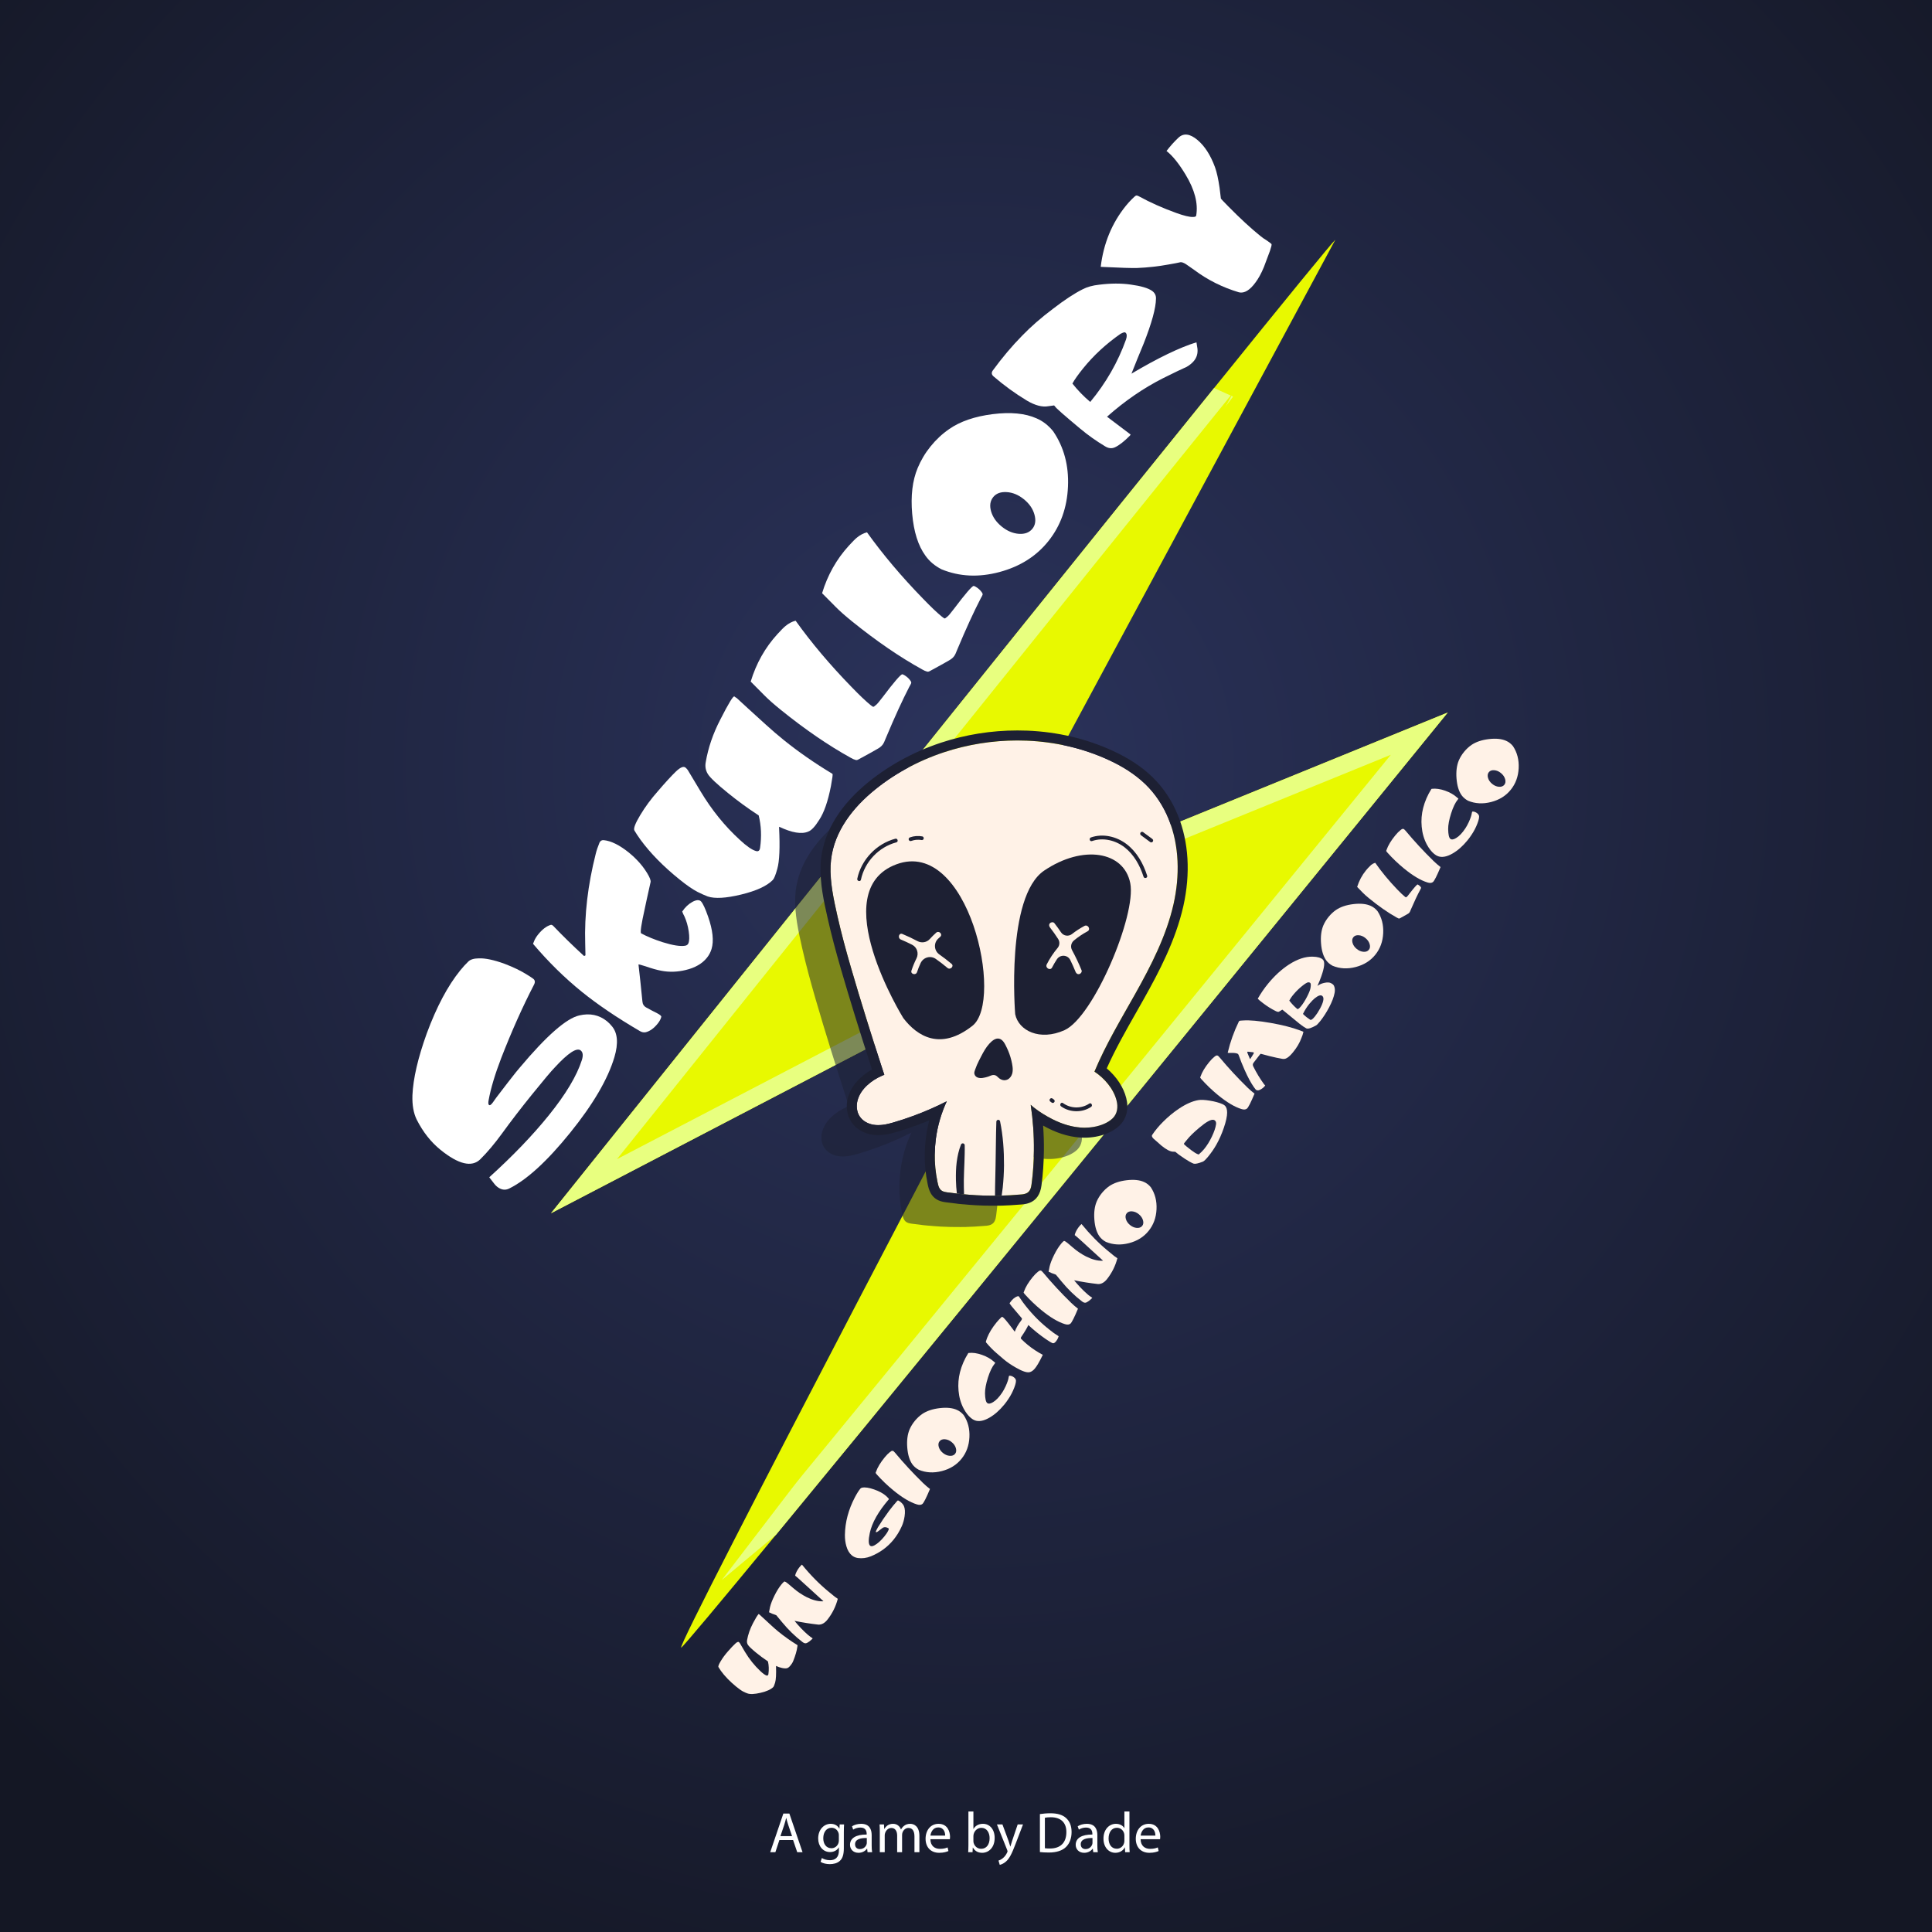 <?xml version="1.0" encoding="utf-8"?>
<!-- Generator: Adobe Illustrator 13.0.0, SVG Export Plug-In . SVG Version: 6.00 Build 14948)  -->
<!DOCTYPE svg PUBLIC "-//W3C//DTD SVG 1.1//EN" "http://www.w3.org/Graphics/SVG/1.1/DTD/svg11.dtd">
<svg version="1.1" id="Livello_1" xmlns="http://www.w3.org/2000/svg" xmlns:xlink="http://www.w3.org/1999/xlink" x="0px" y="0px"
	 width="1200px" height="1200px" viewBox="0 0 1200 1200" enable-background="new 0 0 1200 1200" xml:space="preserve">
<rect x="0" y="0" width="1200" height="1200" fill="#808080" stroke="none"/>
<title>Skullory Splash Template</title>
<desc>Template vuoto con sfondo gradiente per creare il logo</desc>
<radialGradient id="SVGID_1_" cx="-0.251" cy="1199.248" r="0.7" gradientTransform="matrix(1200 0 0 -1200 901.5 1439578.5)" gradientUnits="userSpaceOnUse">
	<stop  offset="0" style="stop-color:#2B335C"/>
	<stop  offset="1" style="stop-color:#141724"/>
</radialGradient>
<rect fill="url(#SVGID_1_)" width="1200" height="1200"/>
<g>
	<g>
		<g>
			<g>
				<path fill="#E8F900" d="M899.223,442.562c-4.503,5.566-291.007,357.63-417.308,510.794l-0.068,0.043
					c-34.983,42.447-57.733,69.652-58.727,69.959c-4.785,1.646,220.629-426.932,220.629-426.932s-0.067,0.064-0.141,0.064
					c-0.064,0-0.064,0.074-0.202,0.141L342.242,753.555c4.251-5.289,276.046-344.592,411.842-512.521
					c43.732-54.21,73.384-90.53,75.312-92.112L607.253,561.597l63.579-25.918c0.039-0.036,0.039-0.036,0.057-0.036L899.223,442.562z
					"/>
			</g>
		</g>
		<g>
			<path fill="#E8FF7F" d="M899.223,442.562c-4.503,5.566-291.007,357.63-417.308,510.794l-0.068,0.043l-33.575,28.037
				l359.445-470.083L612.608,571.15c1.417-0.912,24.154-14.785,58.187-35.471c0.037-0.036,0.037-0.036,0.073-0.036L899.223,442.562z
				"/>
		</g>
		<g>
			<path fill="#E8FF7F" d="M442.301,670.039l201.311-73.545c-0.066,0-0.066,0.07-0.204,0.139L342.209,753.594
				c0,0,275.01-343.326,411.875-512.56l11.819,5.307L442.301,670.039z"/>
		</g>
		<g>
			<path fill="#E8F900" d="M643.748,585.539c2.819,0,5.638,1.133,7.761,3.201c3.369,3.434,4.13,8.582,1.927,12.818
				c-57.176,108.674-133.798,255.156-179.839,344.801c95.175-115.521,284.5-347.732,390.263-477.543L611.386,571.691
				c-4.267,1.752-9.146,0.615-12.243-2.814c-3.091-3.436-3.708-8.424-1.511-12.448l168.508-312.909
				c-95.007,117.447-264.848,329.14-382.918,476.435l255.51-133.141C640.286,585.98,642.038,585.539,643.748,585.539z"/>
		</g>
	</g>
	<g opacity="0.53">
		<g>
			<path fill="#1D2033" d="M703.89,528.264c-3.301-8.144-8.147-15.597-14.47-21.729c-6.642-6.384-14.565-11.25-22.896-15.063
				c-15.88-7.3-33.199-11.229-50.636-11.954c-17.36-0.718-34.913,1.713-51.404,7.156c-16.528,5.475-32.144,13.951-45.383,25.256
				c-13.438,11.484-24.428,26.791-25.173,45.006c-0.451,10.713,1.97,21.495,4.302,31.887c2.401,10.588,5.253,21.086,8.28,31.498
				c6.149,21.182,12.776,42.211,19.606,63.205c0.385,1.184,0.746,2.313,1.161,3.514c-0.496,0.191-0.988,0.371-1.479,0.594
				c-6.446,2.816-13.176,8.117-15.103,15.168c-0.944,3.385-0.644,7.309,1.387,10.246c1.958,2.826,5.176,4.49,8.503,5.029
				c4.09,0.67,8.206-0.225,12.143-1.371c4.15-1.188,8.277-2.58,12.33-4.057c7.181-2.615,14.21-5.682,21.017-9.154
				c-3.409,7.379-5.717,15.252-6.776,23.314c-0.768,6.002-0.919,12.08-0.335,18.094c0.293,2.852,0.712,5.721,1.3,8.525
				c0.539,2.57,1.034,5.25,3.833,6.164c1.486,0.471,3.125,0.561,4.638,0.764c1.207,0.174,2.402,0.324,3.604,0.441
				c0,0.012,0,0.02,0.002,0.029c0.496,0.064,1.015,0.139,1.514,0.18c0.983,0.111,1.973,0.225,2.958,0.293c0-0.01,0-0.018,0-0.029
				c0.013,0,0.023,0.004,0.034,0.004c2.518,0.248,5.052,0.436,7.607,0.588c3.87,0.219,7.716,0.297,11.589,0.26
				c0,0.006,0,0.01,0,0.016c1.393,0,2.757,0,4.138-0.043c0.003-0.01,0.003-0.018,0.003-0.023c0.014,0,0.018,0,0.029,0
				c1.72-0.055,3.409-0.125,5.134-0.209c1.72-0.102,3.438-0.229,5.137-0.361c1.546-0.113,3.224-0.141,4.705-0.711
				c2.573-0.959,3.249-3.408,3.56-5.91c0.922-6.887,1.373-13.789,1.435-20.701c0.118-9.559-0.561-19.094-1.973-28.504
				c0.606,0.578,1.24,1.139,1.927,1.676c3.483,2.76,7.374,5.137,11.345,7.178c7.998,4.092,17.017,6.494,26.029,4.844
				c4.063-0.742,8.587-2.381,11.623-5.338c2.96-2.895,3.385-7.088,2.403-10.947c-1.843-7.357-7.48-13.844-13.743-18.014
				c7.008-16.799,16.453-32.467,25.351-48.326c9.878-17.645,19.317-35.971,23.81-55.82
				C710.813,563.602,710.64,544.915,703.89,528.264z"/>
		</g>
	</g>
	<g>
		<g>
			<path fill="#FFFFFF" d="M379.973,637.299c3.666,4.223,4.207,10.682,1.636,19.344c-4.079,13.662-13.226,29.295-27.455,46.904
				c-14.282,17.68-26.915,29.236-37.88,34.67c-2.526,1.252-5.049,0.854-7.578-1.186c-0.61-0.488-1.167-1.061-1.649-1.713
				c-0.736-0.973-1.786-2.328-3.164-4.082c14.621-13.232,26.903-26.02,36.865-38.35c10.637-13.152,17.533-24.66,20.674-34.514
				c0.891-2.828,0.649-4.805-0.729-5.914c-2.441-1.971-7.811,1.531-16.092,10.527c-2.34,2.418-7.087,8.07-14.265,16.947
				c-6.857,8.496-13.044,16.537-18.531,24.111c-4.583,6.299-9.086,11.65-13.52,16.037c-5.268,5.105-13.487,3.148-24.659-5.881
				c-5.977-4.828-10.907-11.088-14.804-18.785c-1.966-3.996-2.849-9.01-2.656-15.057c0.435-10.395,3.412-23.24,8.919-38.525
				c6.089-16.463,12.99-29.471,20.73-39.041c1.672-2.072,3.353-3.932,5.076-5.576c1.27-1.264,3.436-1.914,6.508-1.963
				c4.034-0.152,9.34,0.971,15.89,3.34c5.614,2.137,10.297,4.412,14.054,6.797c1.047,0.594,2.279,1.41,3.721,2.443
				c1.207,0.852,1.452,2.053,0.705,3.598c-7.205,13.928-14.008,29.164-20.447,45.736c-3.894,10.135-6.494,18.846-7.817,26.129
				c-0.315,1.637-0.243,2.656,0.212,3.016c0.538,0.443,1.352-0.1,2.447-1.621c1.169-1.59,1.807-2.492,1.921-2.721
				c0.122-0.225,2.436-3.252,6.955-9.086c4.525-5.832,7.107-9.07,7.734-9.689c16.709-19.906,29.067-30.732,37.061-32.496
				c6.555-1.533,12.286-0.328,17.189,3.621C378.107,635.221,379.079,636.195,379.973,637.299z"/>
		</g>
		<g>
			<path fill="#FFFFFF" d="M435.453,559.911c1.187,1.342,2.642,4.474,4.355,9.4c2.937,8.445,3.647,15.156,2.144,20.139
				c-0.628,2.031-1.585,3.846-2.889,5.459c-2.96,3.666-7.35,6.193-13.158,7.58c-5.182,1.26-10.236,1.412-15.167,0.461
				c-2.643-0.484-5.893-1.396-9.736-2.742c-2.897-0.949-4.381-1.314-4.424-1.105c0.708,6.023,1.519,13.625,2.428,22.84
				c0.114,1.738,0.915,3.012,2.409,3.836c2.529,1.406,4.787,2.605,6.783,3.58c1.776,0.93,2.626,1.676,2.542,2.242
				c-0.345,1.373-1.095,2.783-2.282,4.242c-2.285,2.834-4.718,4.596-7.303,5.279c-1.222,0.271-2.443,0.059-3.639-0.658
				c-14.183-8.285-26.244-16.443-36.197-24.486c-10.636-8.604-20.722-18.521-30.243-29.754c0.169-0.357,0.419-0.992,0.742-1.861
				c0.567-1.324,1.368-2.635,2.417-3.934c2.598-3.219,5.225-5.215,7.875-5.984c0.475-0.115,1.026,0.143,1.644,0.775
				c5.757,6.041,12.086,12.217,18.989,18.557c0.278-0.031,0.575-0.174,0.893-0.412l-0.154-7.338
				c-0.553-17.785,1.634-36.387,6.566-55.806c0.487-2.009,1.264-4.299,2.313-6.854c0.52-1.106,1.368-1.617,2.571-1.532
				c4.588,0.418,9.874,3.037,15.851,7.862c1.755,1.417,3.39,2.937,4.891,4.517c2.354,2.411,4.421,5.064,6.197,7.956
				c1.773,2.89,2.51,4.841,2.187,5.847c-2.126,9.543-3.332,15.02-3.595,16.456c-2.136,9.537-2.892,14.609-2.263,15.246
				c3.708,1.984,8.169,3.822,13.391,5.502c6.364,1.98,11.029,2.709,13.982,2.184c1.028-0.174,1.707-0.703,2.031-1.584
				c0.601-1.527,0.66-3.98,0.169-7.367c-0.506-3.379-1.392-6.457-2.659-9.262c-0.524-0.924-0.986-1.932-1.378-3.012
				c1.81-2.706,3.941-4.712,6.391-6.033C432.574,558.846,434.355,558.762,435.453,559.911z"/>
		</g>
		<g>
			<path fill="#FFFFFF" d="M516.979,480.602c0.236,0.181,0.245,0.857,0.059,2.038c-0.188,1.174-0.501,3.051-0.928,5.604
				c-1.853,9.511-4.299,16.519-7.311,21.039c-2.571,4.128-4.837,6.528-6.786,7.228c-4.087,1.771-10.107,0.762-18.056-3.006
				l-0.056,0.527c0.602,12.369,0.241,20.868-1.076,25.507c-1.055,3.828-1.988,6.166-2.818,7.024
				c-3.655,3.741-10.226,6.773-19.678,9.054c-9.463,2.288-16.381,2.682-20.76,1.183c-1.744-0.658-3.846-1.596-6.292-2.815
				c-3.035-1.568-6.791-4.156-11.243-7.761c-10.062-8.122-18.139-16.356-24.232-24.69c-1.484-2.083-2.741-3.986-3.761-5.701
				c-0.689-1.188,0.506-4.366,3.6-9.522c3.087-5.154,6.782-10.176,11.105-15.031c4.478-5.243,8.177-9.272,11.098-12.1
				c2.738-2.608,4.715-3.409,5.938-2.423c0.461,0.382,0.936,0.893,1.423,1.542c1.787,2.961,4.437,7.383,7.936,13.243
				c6.918,11.53,15.034,21.566,24.365,30.105c4.201,3.899,7.517,6.216,9.982,6.932c1.527,0.471,2.394-0.223,2.625-2.063
				c0.996-7.024,0.697-13.717-0.88-20.06l-1.352-0.9c-5.712-3.73-11.565-8.014-17.534-12.836
				c-7.119-5.75-11.357-9.751-12.707-11.979c-1.362-2.237-1.797-4.672-1.304-7.314c1.503-8.903,4.517-17.73,9.044-26.47
				c5.152-10.129,8.074-14.918,8.763-14.363c0.461,0.372,0.946,0.703,1.471,0.993c3.03,2.837,9.037,8.314,18.021,16.462
				c3.713,3.377,7.446,6.583,11.204,9.616C495.868,466.954,505.916,473.943,516.979,480.602z"/>
		</g>
		<g>
			<path fill="#FFFFFF" d="M561.586,419.276c1.638,0.959,2.957,2.134,3.94,3.578c0.413,0.587,0.561,1.085,0.421,1.477
				c-0.127,0.398-0.523,1.162-1.18,2.28c-4.28,8.294-9.093,18.774-14.392,31.439l-1.257,2.982c-0.733,1.68-2.091,3.047-4.082,4.106
				c-2.637,1.536-6.534,3.703-11.696,6.487c-0.732,0.428-1.342,0.564-1.839,0.41c-0.948-0.244-1.973-0.698-3.097-1.352
				c-13.902-7.688-28.351-17.597-43.361-29.713c-4.362-3.531-7.758-6.523-10.188-8.989c-2.743-2.719-5.598-5.608-8.58-8.64
				c3.415-11.287,8.959-21.108,16.598-29.484c2.253-2.473,3.931-4.164,5.028-5.046c1.932-1.599,4.016-2.704,6.26-3.288
				c9.86,13.793,21.43,27.495,34.708,41.132c4.956,5.14,8.888,8.881,11.803,11.236c0.909,0.738,1.505,1.115,1.739,1.128
				c0.251,0.008,0.821-0.379,1.723-1.184c0.519-0.329,1.856-1.899,4.007-4.722c7.118-9.44,11.228-14.212,12.331-14.334
				C560.77,418.877,561.135,419.048,561.586,419.276z"/>
		</g>
		<g>
			<path fill="#FFFFFF" d="M605.918,364.389c1.649,0.951,2.964,2.134,3.955,3.581c0.413,0.583,0.546,1.078,0.416,1.469
				c-0.135,0.407-0.524,1.161-1.175,2.283c-4.299,8.3-9.102,18.774-14.409,31.446l-1.244,2.968c-0.729,1.687-2.09,3.046-4.086,4.116
				c-2.635,1.525-6.531,3.703-11.694,6.489c-0.729,0.419-1.335,0.563-1.848,0.402c-0.94-0.247-1.966-0.705-3.079-1.358
				c-13.908-7.687-28.356-17.583-43.37-29.704c-4.365-3.528-7.761-6.528-10.191-8.992c-2.741-2.722-5.598-5.597-8.575-8.64
				c3.408-11.29,8.954-21.105,16.595-29.482c2.253-2.475,3.929-4.163,5.026-5.045c1.935-1.603,4.016-2.708,6.261-3.293
				c9.868,13.786,21.442,27.496,34.714,41.132c4.949,5.141,8.882,8.883,11.795,11.236c0.917,0.738,1.502,1.12,1.751,1.128
				c0.247,0.013,0.814-0.379,1.715-1.177c0.521-0.334,1.867-1.914,4.002-4.725c7.117-9.441,11.233-14.208,12.332-14.332
				C605.104,363.988,605.476,364.154,605.918,364.389z"/>
		</g>
		<g>
			<path fill="#FFFFFF" d="M654.122,267.845c6.722,9.853,9.792,21.304,9.221,34.389c-0.563,13.077-4.594,24.311-12.055,33.72
				c-7.524,9.477-17.702,15.923-30.534,19.356c-12.835,3.422-24.802,2.865-35.919-1.693c-4.212-2.14-7.563-4.968-10.038-8.482
				c-4.508-6.161-7.243-14.839-8.222-26.005c-0.978-11.165,0.157-20.628,3.385-28.391c2.006-4.827,4.68-9.326,8.016-13.444
				c3.405-4.217,7.247-7.804,11.556-10.777c6.908-4.799,15.922-7.888,27.047-9.284c11.114-1.392,20.164-0.529,27.15,2.58
				C647.681,261.492,651.143,264.167,654.122,267.845z M635.937,310.084c-3.364-2.722-6.921-4.202-10.658-4.429
				c-3.719-0.233-6.516,0.803-8.373,3.093c-1.914,2.38-2.347,5.343-1.312,8.901c1.044,3.571,3.253,6.713,6.614,9.428
				c3.369,2.724,6.905,4.213,10.607,4.493c3.701,0.269,6.511-0.785,8.433-3.16c1.857-2.292,2.271-5.244,1.257-8.842
				C641.497,315.965,639.31,312.803,635.937,310.084z"/>
		</g>
		<g>
			<path fill="#FFFFFF" d="M715.607,180.685c1.667,1.22,2.474,2.825,2.395,4.789c-0.064,5.885-2.646,15.252-7.72,28.109
				c-2.568,6.153-5.06,12.301-7.485,18.434l-0.095,0.114c16.529-9.803,30.002-16.309,40.439-19.52c0.234,1.582,0.44,2.89,0.62,3.918
				c0.313,2.9-0.402,5.436-2.136,7.578c-1.11,1.373-2.619,2.631-4.532,3.74c-2.741,1.197-7.607,3.536-14.581,7.005
				c-12.155,6.128-23.803,14.113-34.92,23.975l14.377,10.859c0.075,0.06,0.149,0.119,0.23,0.184
				c0.015,0.146-0.103,0.358-0.353,0.664c-3.535,3.594-6.631,6.018-9.3,7.28c-2.002,0.922-4.048,0.711-6.147-0.597
				c-5.389-3.211-10.575-6.889-15.556-11.044c-9.831-8.188-15.005-12.753-15.522-13.679c-0.246-0.326-0.444-0.546-0.599-0.678
				l-3.623,0.495c-3.709,0.676-8.101-0.464-13.176-3.43c-7.398-4.467-14.382-9.53-20.928-15.197c-1.154-1.072-1.287-2.25-0.376-3.54
				c5.802-7.949,11.898-15.185,18.273-21.667c5.426-5.615,11.83-11.201,19.215-16.744c7.05-5.433,13.13-9.429,18.251-12.011
				c2.854-1.495,6.277-2.447,10.304-2.881c7.175-0.901,13.725-0.938,19.616-0.088C708.669,177.619,713.108,178.921,715.607,180.685z
				 M698.141,206.434c-0.387,0.067-1.101,0.375-2.166,0.907c-8.993,6.274-16.726,13.425-23.231,21.472
				c-3.086,3.829-5.313,6.965-6.653,9.413c3.318,4.193,6.997,8.007,11.077,11.421c9.798-11.812,17.206-24.742,22.225-38.785
				c0.691-2.104,0.573-3.529-0.348-4.267C698.814,206.403,698.511,206.353,698.141,206.434z"/>
		</g>
		<g>
			<path fill="#FFFFFF" d="M743.736,86.897c4.528,3.799,8.179,9.457,10.937,17.003c1.095,3.033,2.038,7.27,2.823,12.711
				c0.318,2.284,0.591,4.525,0.822,6.741c0.095,0.2,1.635,1.829,4.616,4.864c7.439,7.542,14.042,13.623,19.778,18.254
				c1.53,1.238,2.78,2.124,3.753,2.647c1.877,1.271,2.979,2.098,3.3,2.489c0.185,0.402-0.156,1.833-0.998,4.302
				c-2.013,5.466-3.271,8.818-3.77,10.061c-1.611,3.877-3.343,7.04-5.183,9.474c-3.535,4.855-6.965,6.899-10.266,6.131
				c-10.197-3.048-19.435-7.662-27.714-13.853c-1.133-0.788-2.873-2.005-5.22-3.642c-1.423-0.891-2.555-1.303-3.379-1.217
				c-1.572,0.383-4.037,0.844-7.406,1.421c-6.387,1.174-12.854,1.891-19.397,2.165c-3.135,0.122-10.549-0.106-22.223-0.679
				l-0.535-0.048c1.745-14.529,6.947-27.153,15.609-37.873c1.175-1.453,2.415-2.828,3.709-4.12c1.298-1.291,2.146-2.038,2.553-2.214
				c0.395-0.171,1.078-0.019,2.046,0.521c6.842,3.751,14.512,7.174,23.031,10.25c4.803,1.728,8.254,2.554,10.337,2.478
				c1.257,0.002,1.935-0.287,2.018-0.854c1.293-7.563-0.907-16.03-6.593-25.437c-4.172-6.903-8.11-11.806-11.848-14.694
				c2.404-3.127,4.871-5.866,7.41-8.246C735.121,82.533,739.053,82.991,743.736,86.897z"/>
		</g>
	</g>
	<g>
		<g>
			<g>
				<path fill="#FFF2E7" d="M725.877,508.789c-3.3-8.143-8.146-15.591-14.471-21.725c-6.642-6.384-14.565-11.248-22.893-15.064
					c-15.884-7.298-33.201-11.225-50.638-11.953c-17.36-0.723-34.913,1.712-51.406,7.155c-16.529,5.474-32.144,13.95-45.383,25.258
					c-13.439,11.484-24.428,26.792-25.173,45.009c-0.45,10.709,1.975,21.486,4.305,31.885c2.401,10.586,5.25,21.088,8.28,31.494
					c6.147,21.189,12.776,42.217,19.603,63.211c0.385,1.184,0.751,2.311,1.162,3.516c-0.49,0.188-0.986,0.367-1.479,0.594
					c-6.446,2.814-13.172,8.115-15.103,15.16c-0.942,3.389-0.643,7.311,1.39,10.254c1.956,2.824,5.177,4.484,8.5,5.025
					c4.089,0.67,8.209-0.225,12.142-1.371c4.151-1.189,8.281-2.578,12.334-4.057c7.178-2.613,14.206-5.678,21.013-9.154
					c-3.409,7.383-5.715,15.252-6.772,23.314c-0.766,6.002-0.922,12.082-0.339,18.094c0.293,2.85,0.716,5.717,1.302,8.527
					c0.542,2.566,1.034,5.25,3.834,6.164c1.485,0.473,3.126,0.563,4.637,0.762c1.222,0.178,2.428,0.326,3.642,0.449
					c0.504,0.068,1.016,0.133,1.509,0.201c0.987,0.09,1.979,0.199,2.963,0.271c2.518,0.246,5.05,0.438,7.607,0.586
					c3.879,0.223,7.735,0.297,11.618,0.254c1.389,0,2.76,0,4.135-0.045c1.727-0.055,3.409-0.123,5.138-0.209
					c1.723-0.104,3.434-0.229,5.134-0.361c1.548-0.113,3.227-0.137,4.704-0.709c2.574-0.963,3.25-3.408,3.56-5.912
					c0.92-6.885,1.371-13.783,1.438-20.701c0.119-9.557-0.563-19.088-1.973-28.498c0.606,0.566,1.238,1.129,1.925,1.668
					c3.482,2.758,7.376,5.139,11.347,7.18c7.997,4.096,17.012,6.494,26.029,4.846c4.064-0.74,8.588-2.381,11.623-5.342
					c2.961-2.893,3.385-7.084,2.4-10.945c-1.84-7.357-7.478-13.84-13.743-18.016c7.011-16.797,16.453-32.467,25.354-48.324
					c9.876-17.643,19.315-35.973,23.808-55.823C732.797,544.127,732.626,525.438,725.877,508.789"/>
			</g>
		</g>
		<g>
			<g>
				<path fill="#1D2033" d="M628.164,658.604c-0.67-2.758-1.644-5.449-2.884-7.984c-0.99-2.016-2.221-4.887-4.646-5.469
					c-2.412-0.584-4.699,1.545-6.186,3.158c-2.078,2.291-3.597,5.051-5.01,7.775c-0.904,1.74-1.848,3.553-2.643,5.371
					c-0.409,0.939-0.79,1.904-1.124,2.891c-0.3,0.875-0.724,1.881-0.424,2.826c0.712,2.264,3.043,2.625,5.113,2.355
					c1.158-0.15,2.298-0.459,3.397-0.809c0.917-0.303,1.882-0.832,2.825-0.986c0.46-0.068,0.976-0.047,1.418,0.086
					c0.889,0.262,1.546,0.945,2.184,1.559c1.543,1.428,3.566,2.045,5.553,1.156c1.496-0.68,2.534-2.176,2.964-3.699
					C629.437,664.176,628.769,661.188,628.164,658.604"/>
			</g>
		</g>
		<g>
			<g>
				<path fill="#1D2033" d="M599.198,711.318c-0.023-0.471-0.313-0.895-0.764-1.086c-0.604-0.232-1.314,0.059-1.545,0.688
					c-1.412,3.52-2.184,7.174-2.672,10.898c-0.471,3.717-0.54,7.447-0.471,11.209c0.063,2.768,0.251,5.551,0.58,8.328
					c0.493,0.064,1.015,0.139,1.511,0.182c0.985,0.109,1.976,0.221,2.961,0.287c-0.114-2.945-0.161-5.887-0.143-8.826
					c0.028-3.6,0.24-7.18,0.36-10.779C599.126,718.629,599.288,715.041,599.198,711.318 M621.164,696.496
					c-0.087-0.539-0.562-0.947-1.097-0.963c-0.653,0-1.195,0.49-1.214,1.162c-0.316,9.111-0.281,18.115-0.498,27.121l-0.289,13.537
					c-0.019,1.758-0.046,3.555-0.046,5.316c1.394,0,2.763,0,4.138-0.049c0.264-1.648,0.48-3.299,0.663-4.965
					c0.467-4.564,0.745-9.178,0.784-13.773C623.647,714.707,623.03,705.533,621.164,696.496"/>
			</g>
		</g>
		<g>
			<g>
				<path fill="#1D2033" d="M561.054,632.342c0,0-48.954-79.004-4.205-95.527c44.76-16.519,66.986,84.701,47.157,100.326
					C584.189,652.752,569.774,643.734,561.054,632.342"/>
			</g>
		</g>
		<g>
			<g>
				<path fill="#FFF2E7" d="M591.016,598.656c-2.452-2.07-4.992-4.021-7.6-5.85c-3.235-2.295-3.633-6.945-0.782-9.703
					c0.451-0.426,0.908-0.842,1.368-1.256c1.723-1.547-0.816-4.082-2.536-2.535c-1.4,1.234-2.723,2.568-3.974,3.959
					c-1.94,2.139-5.075,2.637-7.646,1.264c-3.059-1.635-6.181-3.111-9.386-4.439c-2.136-0.877-3.066,2.58-0.954,3.455
					c2.381,0.984,4.721,2.086,7.017,3.254c3.109,1.566,4.294,5.381,2.708,8.498c-1.216,2.434-2.261,4.955-3.112,7.559
					c-0.723,2.201,2.739,3.139,3.459,0.957c0.642-1.943,1.392-3.828,2.248-5.652c1.691-3.604,6.179-4.846,9.436-2.545
					c2.479,1.748,4.886,3.586,7.209,5.561C590.226,602.682,592.79,600.152,591.016,598.656"/>
			</g>
		</g>
		<g>
			<g>
				<path fill="#1D2033" d="M630.553,629.936c0,0-6.007-72.976,18.016-89.207c24.028-16.219,49.562-12.01,53.458,7.83
					c3.909,19.82-22.825,83.185-40.841,91.294C645.81,646.762,632.652,640.156,630.553,629.936"/>
			</g>
		</g>
		<g>
			<g>
				<path fill="#FFF2E7" d="M673.549,575.117c-2.721,1.459-5.308,3.137-7.741,5.045c-2.147,1.67-5.252,1.191-6.774-1.064
					c-1.31-1.943-2.674-3.859-4.129-5.709c-0.637-0.834-2.042-0.674-2.706,0c-0.817,0.795-0.634,1.891,0,2.713
					c1.781,2.285,3.458,4.666,5.038,7.119c1.108,1.695,0.996,3.951-0.297,5.508c-2.632,3.139-4.928,6.586-6.785,10.248
					c-1.111,2.201,2.197,4.15,3.315,1.951c0.912-1.771,1.908-3.494,3-5.125c2.058-3.086,6.672-2.838,8.308,0.486
					c1.186,2.422,2.282,4.889,3.297,7.379c0.385,0.963,1.272,1.627,2.362,1.322c0.917-0.236,1.725-1.389,1.344-2.357
					c-1.736-4.283-3.721-8.453-5.919-12.49c-1.108-2.041-0.606-4.547,1.189-6.016c2.616-2.162,5.445-4.07,8.467-5.688
					C677.665,577.268,675.735,573.949,673.549,575.117"/>
			</g>
		</g>
		<g>
			<g>
				<path fill="#1D2033" d="M556.097,520.946c-11.694,3.093-21.135,12.987-23.625,24.828c-0.314,1.484,1.952,2.109,2.27,0.628
					c2.33-11.083,11.026-20.301,21.984-23.195C558.186,522.83,557.565,520.554,556.097,520.946"/>
			</g>
		</g>
		<g>
			<g>
				<path fill="#1D2033" d="M572.899,519.51c-2.56-0.473-5.209-0.292-7.66,0.583c-0.581,0.203-1.026,0.809-0.822,1.446
					c0.175,0.571,0.822,1.041,1.439,0.82c0.565-0.205,1.134-0.369,1.726-0.497c0.618-0.133,0.882-0.179,1.447-0.226
					c0.548-0.044,1.101-0.058,1.649-0.034c0.299,0.011,0.599,0.034,0.898,0.057c0,0,0.204,0.021,0.236,0.034
					c0.153,0.033,0.31,0.055,0.461,0.08c0.613,0.11,1.301-0.171,1.447-0.832C573.851,520.383,573.538,519.621,572.899,519.51"/>
			</g>
		</g>
		<g>
			<g>
				<path fill="#1D2033" d="M676.521,685.479c-4.901,3.277-11.522,3.125-16.275-0.326c-1.22-0.881-2.404,1.156-1.19,2.031
					c5.387,3.912,13.143,4.039,18.652,0.313C678.945,686.658,677.76,684.602,676.521,685.479"/>
			</g>
		</g>
		<g>
			<g>
				<path fill="#1D2033" d="M654.896,683.291c-0.099-0.189-0.241-0.301-0.419-0.416c-0.266-0.201-0.531-0.4-0.812-0.607
					c-0.135-0.09-0.276-0.131-0.432-0.131c-0.159-0.049-0.308-0.049-0.471,0c-0.15,0.041-0.288,0.111-0.399,0.221
					c-0.13,0.09-0.23,0.203-0.293,0.336c-0.047,0.09-0.084,0.18-0.126,0.27c-0.053,0.207-0.053,0.414,0,0.625
					c0.042,0.094,0.079,0.195,0.126,0.281c0.094,0.17,0.234,0.318,0.414,0.414c0.264,0.203,0.533,0.402,0.813,0.605
					c0.132,0.09,0.275,0.139,0.437,0.139c0.159,0.045,0.306,0.045,0.467,0c0.151-0.049,0.278-0.111,0.399-0.24
					c0.131-0.078,0.23-0.188,0.296-0.32c0.042-0.09,0.081-0.191,0.119-0.27c0.058-0.205,0.058-0.414,0-0.627
					C654.978,683.48,654.936,683.393,654.896,683.291"/>
			</g>
		</g>
		<g>
			<g>
				<path fill="#1D2033" d="M712.518,543.895c-2.402-7.542-6.434-14.762-12.816-19.628c-6.188-4.7-14.599-6.73-22.071-4.128
					c-1.412,0.491-0.811,2.76,0.637,2.264c6.915-2.397,14.631-0.491,20.319,3.949c5.808,4.554,9.459,11.259,11.682,18.181
					C710.705,545.969,712.976,545.349,712.518,543.895"/>
			</g>
		</g>
		<g>
			<g>
				<path fill="#1D2033" d="M715.663,521.037c-1.908-1.401-3.811-2.805-5.707-4.209c-0.494-0.369-1.335-0.101-1.611,0.419
					c-0.323,0.614-0.105,1.207,0.427,1.612c1.908,1.405,3.813,2.804,5.705,4.205c0.5,0.37,1.335,0.1,1.608-0.425
					C716.413,522.034,716.194,521.417,715.663,521.037"/>
			</g>
		</g>
	</g>
	<g>
		<g>
			<path fill="#1D2033" d="M631.905,459.925c1.992,0,3.983,0.041,5.971,0.122c17.437,0.728,34.758,4.652,50.638,11.953
				c8.325,3.817,16.248,8.681,22.893,15.064c6.324,6.134,11.171,13.582,14.471,21.725c6.749,16.649,6.92,35.339,3.056,52.667
				c-4.493,19.851-13.934,38.177-23.811,55.822c-8.898,15.857-18.339,31.523-25.351,48.324c6.267,4.174,11.904,10.66,13.744,18.014
				c0.98,3.859,0.559,8.057-2.402,10.947c-3.035,2.963-7.56,4.598-11.623,5.344c-1.961,0.355-3.914,0.521-5.862,0.521
				c-7.021,0-13.902-2.166-20.166-5.373c-3.973-2.041-7.861-4.42-11.348-7.18c-0.687-0.539-1.316-1.1-1.924-1.668
				c1.41,9.41,2.091,18.941,1.972,28.5c-0.065,6.916-0.517,13.814-1.436,20.701c-0.308,2.502-0.983,4.945-3.561,5.91
				c-1.481,0.572-3.157,0.596-4.705,0.711c-1.698,0.133-3.411,0.256-5.134,0.361c-1.729,0.084-3.414,0.152-5.136,0.209
				c-0.013,0-0.018,0-0.03,0c0,0.008,0,0.016-0.003,0.021c-1.378,0.049-2.746,0.049-4.138,0.049c0-0.01,0-0.021,0-0.027
				c-0.704,0.012-1.41,0.018-2.112,0.018c-3.159,0-6.309-0.084-9.472-0.27c-2.555-0.15-5.089-0.34-7.607-0.588
				c-0.011,0-0.023-0.002-0.034-0.002c0,0.008,0,0.014,0,0.023c-0.985-0.066-1.975-0.178-2.961-0.287
				c-0.495-0.047-1.018-0.117-1.51-0.182c-0.003-0.008-0.003-0.02-0.003-0.025c-1.204-0.123-2.396-0.271-3.605-0.447
				c-1.513-0.197-3.152-0.287-4.635-0.76c-2.802-0.916-3.292-3.6-3.836-6.166c-0.588-2.807-1.007-5.674-1.302-8.525
				c-0.583-6.012-0.427-12.092,0.337-18.094c1.061-8.063,3.367-15.93,6.775-23.314c-6.807,3.473-13.839,6.539-21.017,9.152
				c-4.049,1.479-8.18,2.871-12.33,4.059c-2.995,0.869-6.104,1.6-9.222,1.6c-0.973,0-1.944-0.068-2.917-0.23
				c-3.324-0.537-6.544-2.201-8.501-5.021c-2.034-2.943-2.329-6.869-1.389-10.256c1.933-7.043,8.657-12.35,15.103-15.164
				c0.49-0.223,0.99-0.4,1.479-0.594c-0.408-1.201-0.776-2.33-1.161-3.51c-6.828-20.998-13.457-42.025-19.604-63.211
				c-3.029-10.412-5.879-20.908-8.28-31.498c-2.33-10.398-4.755-21.174-4.305-31.883c0.745-18.215,11.734-33.522,25.172-45.01
				c13.24-11.308,28.854-19.783,45.384-25.259C601.074,462.383,616.507,459.925,631.905,459.925 M631.905,453.698
				c-16.172,0-32.116,2.554-47.386,7.588c-17.656,5.849-34.071,14.988-47.475,26.437c-17.168,14.676-26.625,31.787-27.349,49.489
				c-0.485,11.503,2.017,22.656,4.439,33.44c2.171,9.596,4.83,19.719,8.387,31.932c5.262,18.143,11.347,37.781,19.105,61.688
				c-7.567,4.225-13.07,10.549-14.952,17.404c-1.509,5.422-0.658,11.201,2.271,15.441c2.769,4,7.371,6.775,12.625,7.629
				c1.254,0.207,2.573,0.311,3.912,0.311c4.064,0,7.822-0.938,10.963-1.848c3.885-1.115,8.058-2.486,12.722-4.189
				c2.689-0.977,5.368-2.025,8.023-3.127c-0.919,3.502-1.616,7.051-2.086,10.635c-0.85,6.66-0.969,13.215-0.36,19.504
				c0.337,3.281,0.809,6.365,1.405,9.201l0.045,0.223c0.634,2.996,1.808,8.574,7.946,10.582c1.766,0.563,3.442,0.75,4.79,0.9
				c0.328,0.037,0.651,0.072,0.97,0.117c1.209,0.178,2.494,0.334,3.787,0.467c0.416,0.082,0.976,0.158,1.521,0.207l0.068,0.01
				c1.032,0.117,2.064,0.229,3.1,0.297c-0.064-0.006-0.096-0.033-0.161-0.037c2.516,0.246,5.083,0.445,7.857,0.605
				c3.195,0.184,6.502,0.279,9.831,0.279c0.729,0,1.455-0.006,2.186-0.016c0.56,0.01,1.13,0.016,1.698,0.016
				c0.85,0,1.717-0.01,2.583-0.041c1.781-0.08,3.499-0.148,5.257-0.234c1.828-0.111,3.578-0.238,5.312-0.377l0.619-0.037
				c1.644-0.105,3.692-0.236,5.843-1.066c4.259-1.596,6.802-5.289,7.501-10.959c0.91-6.814,1.413-14.037,1.481-21.406
				c0.063-5.16-0.098-10.385-0.49-15.631c0.884,0.496,1.789,0.979,2.715,1.459c7.864,4.02,15.604,6.057,23.014,6.057
				c2.36,0,4.709-0.209,6.979-0.623c4.305-0.785,10.372-2.643,14.854-7.008c4.28-4.178,5.767-10.352,4.088-16.943
				c-1.688-6.748-6.015-13.289-12.122-18.486c5.366-11.979,11.998-23.652,18.436-34.979c1.569-2.766,3.139-5.523,4.691-8.293
				c9.296-16.6,19.615-36.096,24.455-57.493c4.529-20.3,3.363-39.791-3.358-56.379c-3.735-9.217-9.084-17.242-15.904-23.854
				c-6.654-6.396-14.707-11.706-24.633-16.256c-16.355-7.521-34.184-11.73-52.97-12.512
				C636.074,453.742,633.978,453.698,631.905,453.698L631.905,453.698z"/>
		</g>
	</g>
	<g enable-background="new    ">
		<path fill="#FFF2E7" d="M495.285,1021.805c0.092,0.035,0.092,0.285,0.007,0.752c-0.084,0.469-0.223,1.229-0.405,2.275
			c-0.273,1.254-0.698,2.719-1.281,4.4c-0.628,1.875-1.188,3.193-1.686,3.943c-1.052,1.568-1.961,2.521-2.729,2.85
			c-0.766,0.328-1.914,0.326-3.435-0.008c-1.323-0.287-2.571-0.711-3.743-1.275l-0.01,0.23c0.153,4.92-0.032,8.281-0.554,10.084
			c-0.464,1.537-0.857,2.475-1.172,2.814c-1.456,1.479-4.074,2.666-7.854,3.551c-3.785,0.885-6.532,1.008-8.238,0.363
			c-0.681-0.234-1.506-0.596-2.473-1.072c-1.201-0.627-2.696-1.67-4.484-3.139c-3.96-3.252-7.133-6.537-9.519-9.855
			c-0.564-0.818-1.055-1.582-1.474-2.287c-0.246-0.48,0.245-1.732,1.469-3.762c1.224-2.031,2.698-4.016,4.416-5.959
			c1.829-2.088,3.34-3.684,4.527-4.785c1.081-1.029,1.86-1.346,2.337-0.955c0.19,0.158,0.377,0.367,0.557,0.637
			c0.705,1.18,1.749,2.951,3.119,5.316c2.728,4.555,5.93,8.561,9.603,12.012c1.644,1.551,2.937,2.477,3.889,2.773
			c0.249,0.09,0.485,0.043,0.71-0.133c0.225-0.176,0.355-0.408,0.393-0.693c0.405-2.822,0.315-5.473-0.275-7.955l-0.528-0.373
			c-2.269-1.502-4.569-3.211-6.896-5.123c-2.805-2.303-4.496-3.928-5.068-4.881c-0.499-0.846-0.655-1.791-0.472-2.842
			c0.641-3.545,1.871-7.049,3.679-10.512c1.421-2.703,2.534-4.547,3.337-5.525c0.117-0.143,0.198-0.195,0.246-0.158
			c0.17,0.137,0.355,0.273,0.567,0.406c-0.074-0.059,2.296,2.123,7.104,6.551c1.469,1.365,2.95,2.664,4.447,3.893
			C486.964,1016.291,490.93,1019.105,495.285,1021.805z"/>
		<path fill="#FFF2E7" d="M498.197,971.916c5.14,6.334,10.607,11.879,16.402,16.641c1.264,1.035,2.563,2.104,3.896,3.197
			c0.217,0.178,0.837,0.611,1.874,1.297c-1.243,4.771-3.374,9.07-6.396,12.896c-1.675,2.139-3.53,3.188-5.577,3.145
			c-5.01-0.559-9.977-1.34-14.899-2.348c2.574,3.191,5.31,6.057,8.212,8.6c0.576,0.512,1.172,0.979,1.784,1.402
			c0.867,0.596,1.267,0.859,1.198,0.803c0.096,0.121-0.106,0.393-0.61,0.814c-0.567,0.494-1.034,0.891-1.399,1.191
			c-0.939,0.707-1.697,1.084-2.275,1.125c-0.574,0.049-1.25-0.227-2.035-0.834c-4.557-3.496-8.763-7.588-12.622-12.275l-3.579-4.316
			c-0.095-0.076-0.382-0.195-0.856-0.344c-1.132-0.328-2.351-0.83-3.666-1.512c0.127-0.693,0.329-1.742,0.607-3.154
			c0.463-1.973,1.386-4.361,2.764-7.16c1.384-2.799,2.826-5.117,4.333-6.955c0.509-0.619,0.994-1.139,1.458-1.559
			c0.18-0.168,0.358-0.264,0.529-0.281c0.069,0.018,0.342,0.141,0.828,0.377c0.272,0.107,1.765,1.33,4.472,3.674
			c2.613,2.264,5.399,4.148,8.354,5.65c3.628,1.811,6.923,2.684,9.887,2.619c0.286-0.006,0.461-0.021,0.525-0.053
			c0.019-0.023,0.016-0.045-0.005-0.063c-2.054-1.877-5.216-4.762-9.489-8.652c-1.458-1.385-3.663-3.389-6.622-6.012
			c-0.456-0.371-0.933-0.764-1.431-1.172c0.093-0.408,0.215-0.822,0.366-1.256c0.726-1.803,1.771-3.439,3.138-4.912
			c0.259-0.268,0.501-0.486,0.724-0.666C498.113,971.846,498.15,971.875,498.197,971.916z"/>
		<path fill="#FFF2E7" d="M557.873,931.977c0.456,0.174,0.933,0.465,1.434,0.881c1.046,0.857,1.774,1.75,2.171,2.678
			c0.637,1.557,0.763,3.643,0.384,6.242c-0.312,2.18-0.879,4.209-1.702,6.086c-1.42,3.189-3.168,6.049-5.24,8.578
			c-3.7,4.506-8.35,7.898-13.932,10.184c-2.741,1.1-5.46,1.469-8.148,1.092c-1.42-0.209-2.658-0.744-3.708-1.605
			c-1.574-1.295-2.733-3.24-3.469-5.842c-0.604-2.133-0.896-4.428-0.875-6.887c0.122-7.926,2.184-15.717,6.189-23.367
			c1.291-2.449,2.452-4.273,3.476-5.471c0.256-0.266,0.599-0.441,1.034-0.531c1.781-0.371,4.251-0.006,7.421,1.098
			c3.165,1.102,5.675,2.473,7.522,4.109c1.066,0.994,1.62,1.605,1.666,1.844c0.004,0.084-0.006,0.154-0.046,0.201
			c-6.513,7.592-10.445,14.541-11.795,20.861c-0.946,4.41-0.872,7.068,0.222,7.967c0.575,0.471,1.464,0.381,2.672-0.26
			c1.936-1.051,3.963-2.857,6.078-5.434c1.192-1.453,2.025-2.709,2.492-3.764c0.364-0.736,0.406-1.203,0.122-1.395
			c-1.373-0.809-2.541-0.912-3.514-0.313c-0.209,0.111-1.098,0.779-2.667,2.004c-0.811,0.65-1.336,0.879-1.575,0.684
			c-0.191-0.16-0.111-0.549,0.244-1.174c0.22-0.465,0.562-1.098,1.03-1.912c1.964-3.217,4.252-6.59,6.863-10.113
			c1.691-2.248,3.372-4.299,5.052-6.156C557.492,932.004,557.69,931.904,557.873,931.977z"/>
		<path fill="#FFF2E7" d="M554.955,901.316c0.19,0.156,0.484,0.459,0.879,0.898c5.468,6.568,11.294,12.869,17.48,18.902
			c1.379,1.338,2.819,2.574,4.311,3.721c-2.27,5.443-3.831,8.531-4.679,9.275c-0.789,0.668-1.932,0.768-3.422,0.301
			c-4.275-1.309-9.166-4.229-14.674-8.75c-3.721-3.055-7.183-6.377-10.384-9.967c-0.403-0.525-0.607-0.814-0.615-0.857l0.236-0.65
			c0.957-2.766,2.765-5.777,5.425-9.02c1.155-1.406,2.222-2.482,3.202-3.234c0.467-0.377,0.827-0.621,1.076-0.738
			C554.196,901.049,554.581,901.09,554.955,901.316z"/>
		<path fill="#FFF2E7" d="M598.571,878.969c2.623,3.955,3.808,8.529,3.55,13.729c-0.254,5.199-1.889,9.658-4.897,13.375
			c-3.009,3.758-7.073,6.303-12.193,7.627c-5.121,1.326-9.897,1.07-14.332-0.777c-1.667-0.889-3.009-2.029-4.021-3.418
			c-1.755-2.48-2.808-5.939-3.157-10.379c-0.35-4.438,0.135-8.213,1.45-11.324c0.824-1.879,1.913-3.641,3.263-5.287
			c1.371-1.67,2.897-3.09,4.583-4.264c2.794-1.896,6.401-3.109,10.82-3.633c4.424-0.52,8.01-0.148,10.766,1.117
			C595.983,876.432,597.375,877.512,598.571,878.969z M591.127,895.736c-1.309-1.072-2.699-1.666-4.178-1.781
			c-1.479-0.111-2.589,0.283-3.334,1.188c-0.764,0.928-0.942,2.111-0.541,3.535c0.398,1.428,1.25,2.676,2.558,3.748
			c1.328,1.094,2.733,1.697,4.211,1.809c1.479,0.117,2.598-0.291,3.361-1.219c0.744-0.906,0.918-2.072,0.516-3.502
			C593.322,898.088,592.456,896.83,591.127,895.736z"/>
		<path fill="#FFF2E7" d="M630.897,856.883c0.345,0.846,0.037,2.518-0.923,5.021c-0.957,2.508-2.184,4.867-3.676,7.072
			c-0.782,1.195-1.62,2.344-2.521,3.441c-2.937,3.576-6.027,6.291-9.263,8.143c-3.488,2.008-6.481,2.566-8.978,1.674
			c-0.799-0.297-1.602-0.775-2.414-1.441c-1.67-1.369-3.188-3.313-4.552-5.834c-1.773-3.332-2.842-7.043-3.2-11.131
			c-0.362-3.932-0.055-7.807,0.925-11.633c1.051-4.053,2.723-7.906,5.015-11.578c0.094-0.158,0.184-0.246,0.271-0.254
			c2.534-0.314,5.36,0.086,8.471,1.207c2.933,1.049,5.397,2.471,7.396,4.268c0.212,0.18,0.466,0.404,0.752,0.684
			c-0.153,0.191-0.291,0.357-0.409,0.5c-1.547,1.885-2.936,4.77-4.166,8.648c-1.23,3.881-1.836,7.125-1.818,9.734
			c0.063,3.326,0.514,5.33,1.347,6.016c0.811,0.664,2.03,0.49,3.663-0.525c1.906-1.15,3.779-3.121,5.635-5.912
			c0.708-1.059,1.432-2.379,2.177-3.963c1.1-2.412,1.73-4.324,1.9-5.746c0.059-0.508,0.221-0.779,0.482-0.807
			c1.005-0.008,1.985,0.377,2.939,1.162C630.429,856.021,630.744,856.438,630.897,856.883z"/>
		<path fill="#FFF2E7" d="M632.857,805.258c0.515,0.781,1.335,1.971,2.456,3.572c4.474,6.025,9.431,11.27,14.87,15.732
			c1.381,1.139,2.841,2.281,4.378,3.42c0.284,0.189,1.278,0.852,2.99,1.975c-0.345,1.195-0.917,2.283-1.718,3.264
			c-0.727,0.879-1.394,1.23-2.003,1.051c-0.606-0.182-1.994-1-4.154-2.455c-3.856-2.646-7.509-5.586-10.963-8.816
			c-0.787,1.787-2.267,4.268-4.432,7.438c-0.323,0.494-0.315,0.895,0.019,1.213c1.341,1.342,2.688,2.566,4.05,3.68
			c2.767,2.273,5.882,4.336,9.354,6.186c-1.095,2.258-2.113,4.178-3.055,5.758c-0.679,1.121-1.3,2.025-1.867,2.721
			c-1.056,1.285-2.164,2.053-3.327,2.299c-1.738,0.367-4.596-0.604-8.574-2.908c-3.02-1.719-5.583-3.484-7.687-5.295l-4.456-3.836
			c-2.063-1.77-4.17-3.943-6.332-6.516c-0.17-0.18,0.058-1.092,0.687-2.732c1.245-3.166,3.209-6.387,5.892-9.656
			c1.04-1.26,2.02-2.309,2.945-3.15c0.225-0.172,0.365-0.273,0.432-0.303c0.06-0.029,0.187,0.014,0.371,0.125
			c0.692,0.328,2.539,2.484,5.535,6.463l2.009,2.662c0.885-2.346,2.137-4.549,3.756-6.617c0.681-0.881,0.886-1.467,0.612-1.771
			l-6.177-7.283c-0.519-0.625-0.987-1.25-1.399-1.869c0.048-0.158,0.123-0.32,0.218-0.482c1.495-2.162,3.084-3.496,4.771-3.988
			C632.396,805.018,632.663,805.055,632.857,805.258z"/>
		<path fill="#FFF2E7" d="M646.881,789.342c0.19,0.154,0.481,0.457,0.88,0.902c5.465,6.564,11.294,12.865,17.478,18.898
			c1.381,1.336,2.821,2.576,4.313,3.721c-2.272,5.439-3.83,8.529-4.68,9.271c-0.789,0.668-1.932,0.773-3.424,0.307
			c-4.272-1.311-9.166-4.229-14.674-8.75c-3.721-3.057-7.183-6.379-10.384-9.967c-0.404-0.531-0.605-0.816-0.613-0.859l0.236-0.646
			c0.954-2.773,2.762-5.777,5.423-9.021c1.154-1.408,2.224-2.486,3.202-3.24c0.466-0.377,0.826-0.617,1.079-0.732
			C646.122,789.074,646.506,789.113,646.881,789.342z"/>
		<path fill="#FFF2E7" d="M671.854,760.377c5.144,6.334,10.608,11.885,16.402,16.639c1.267,1.041,2.566,2.105,3.899,3.203
			c0.215,0.176,0.837,0.609,1.875,1.295c-1.243,4.77-3.378,9.07-6.397,12.896c-1.677,2.137-3.532,3.188-5.579,3.146
			c-5.01-0.559-9.977-1.344-14.896-2.352c2.571,3.191,5.309,6.059,8.211,8.598c0.578,0.516,1.169,0.984,1.783,1.406
			c0.866,0.594,1.268,0.861,1.196,0.803c0.098,0.125-0.104,0.393-0.609,0.818c-0.568,0.49-1.032,0.887-1.396,1.188
			c-0.939,0.709-1.697,1.082-2.275,1.127c-0.575,0.047-1.253-0.23-2.038-0.834c-4.554-3.5-8.76-7.592-12.62-12.277l-3.58-4.316
			c-0.096-0.078-0.382-0.193-0.854-0.344c-1.133-0.328-2.354-0.832-3.668-1.512c0.127-0.695,0.33-1.744,0.608-3.154
			c0.465-1.971,1.384-4.363,2.765-7.16c1.381-2.801,2.823-5.117,4.334-6.957c0.507-0.617,0.992-1.137,1.458-1.555
			c0.18-0.17,0.355-0.266,0.53-0.285c0.068,0.018,0.339,0.145,0.826,0.383c0.276,0.104,1.767,1.328,4.473,3.668
			c2.609,2.266,5.396,4.15,8.354,5.65c3.629,1.814,6.921,2.688,9.884,2.625c0.286-0.008,0.462-0.027,0.524-0.057
			c0.021-0.023,0.019-0.045-0.006-0.063c-2.051-1.879-5.213-4.764-9.488-8.654c-1.455-1.385-3.663-3.387-6.621-6.008
			c-0.452-0.375-0.93-0.764-1.432-1.176c0.096-0.406,0.217-0.822,0.368-1.256c0.724-1.803,1.769-3.438,3.14-4.908
			c0.257-0.27,0.5-0.488,0.724-0.666C671.772,760.309,671.808,760.34,671.854,760.377z"/>
		<path fill="#FFF2E7" d="M714.783,737.408c2.624,3.953,3.81,8.529,3.552,13.729c-0.254,5.201-1.89,9.658-4.898,13.375
			c-3.008,3.758-7.071,6.303-12.192,7.627c-5.121,1.326-9.897,1.066-14.334-0.777c-1.665-0.889-3.006-2.027-4.02-3.42
			c-1.754-2.48-2.806-5.938-3.158-10.379c-0.348-4.439,0.138-8.213,1.452-11.322c0.821-1.879,1.914-3.643,3.263-5.287
			c1.371-1.67,2.896-3.09,4.581-4.266c2.796-1.895,6.404-3.107,10.821-3.631c4.424-0.52,8.011-0.15,10.767,1.115
			C712.197,734.867,713.588,735.949,714.783,737.408z M707.341,754.174c-1.309-1.07-2.698-1.664-4.178-1.781
			c-1.479-0.111-2.589,0.281-3.334,1.188c-0.764,0.932-0.941,2.111-0.54,3.537c0.397,1.424,1.249,2.676,2.558,3.748
			c1.327,1.092,2.732,1.695,4.21,1.809c1.479,0.115,2.6-0.291,3.361-1.221c0.745-0.908,0.919-2.072,0.518-3.5
			C709.535,756.527,708.669,755.266,707.341,754.174z"/>
		<path fill="#FFF2E7" d="M759.267,685.777c0.529,0.23,0.983,0.504,1.364,0.816c1.052,0.865,1.569,2.371,1.562,4.518
			c-0.017,2.307-0.689,5.414-2.025,9.33c-1.336,3.912-2.903,7.449-4.697,10.605c-1.457,2.551-3.105,4.953-4.949,7.195
			c-1.564,1.908-2.705,3.006-3.426,3.295c-2.804,1.09-4.682,1.504-5.631,1.246c-0.427-0.111-1.314-0.537-2.66-1.285
			c-1.645-0.912-3.823-2.342-6.537-4.289c-0.626-0.553-1.396-1.166-2.316-1.844c-0.287,0.004-0.737-0.006-1.356-0.033
			c-1.825-0.063-4.236-1.326-7.243-3.795c-0.857-0.703-1.796-1.531-2.809-2.482c-0.722-0.631-1.441-1.262-2.163-1.893
			c-0.877-0.922-1.137-1.656-0.772-2.195c1.833-2.766,4.086-5.488,6.761-8.162c3.213-3.229,6.56-5.996,10.037-8.287
			c4.299-2.855,8.265-4.594,11.887-5.215c1.595-0.287,3.97-0.176,7.119,0.336C754.564,684.15,757.183,684.863,759.267,685.777z
			 M753.75,695.559c-1.613-0.365-4.578,1.271-8.888,4.922c-3.464,2.904-6.022,5.416-7.682,7.531
			c-0.933,1.188-1.453,1.818-1.553,1.893c-0.139,0.17-0.239,0.338-0.297,0.508c-0.062,0.17,0.533,0.764,1.77,1.781
			c2.053,1.684,3.803,2.982,5.249,3.891c0.748,0.455,1.469,0.785,2.172,1.004c1.337-1.141,2.461-2.27,3.384-3.389
			c1.781-2.172,3.382-4.738,4.801-7.707c1.417-2.969,2.284-5.521,2.599-7.656c0.16-1.07-0.084-1.869-0.726-2.396
			C754.34,695.744,754.066,695.617,753.75,695.559z"/>
		<path fill="#FFF2E7" d="M756.541,655.758c0.191,0.156,0.488,0.455,0.88,0.9c5.469,6.566,11.296,12.867,17.482,18.898
			c1.38,1.336,2.816,2.576,4.311,3.723c-2.271,5.439-3.833,8.533-4.679,9.271c-0.792,0.668-1.932,0.773-3.422,0.305
			c-4.275-1.309-9.165-4.227-14.673-8.75c-3.722-3.053-7.186-6.377-10.385-9.967c-0.404-0.529-0.607-0.816-0.616-0.857l0.236-0.646
			c0.955-2.771,2.765-5.779,5.427-9.023c1.155-1.406,2.221-2.484,3.201-3.238c0.464-0.377,0.824-0.617,1.076-0.732
			C755.783,655.492,756.17,655.529,756.541,655.758z"/>
		<path fill="#FFF2E7" d="M809.579,640.906c-0.23,1.008-0.407,1.662-0.53,1.959c-0.126,0.297-0.353,0.891-0.681,1.775
			c-1.103,3.049-2.86,6.039-5.267,8.969c-1.395,1.697-2.624,2.857-3.705,3.492c-0.581,0.32-1.013,0.504-1.294,0.553
			c-0.514,0.094-1.008,0.113-1.475,0.045c-0.91-0.15-2.151-0.389-3.721-0.717c-2.821-0.6-5.938-1.379-9.341-2.338
			c-0.133-0.031-0.303-0.07-0.503-0.117c-0.152,0.037-0.438,0.344-0.865,0.91l-3.616,4.695c-0.502,0.664-0.563,1.393-0.18,2.188
			c1.97,3.973,4.193,7.66,6.678,11.053c0.077,0.102,0.337,0.395,0.776,0.875c-1.013,1.283-2.216,2.215-3.605,2.789
			c-0.397,0.195-0.837,0.25-1.314,0.18c-0.479-0.074-0.818-0.254-1.025-0.541c-0.348-0.445-0.687-0.885-1.015-1.314
			c-1.886-2.664-3.841-6.287-5.872-10.867c-1.318-2.961-2.558-6.049-3.708-9.271c-0.146-0.402-0.402-0.672-0.769-0.811
			c-0.996-0.342-2.237-0.484-3.727-0.422c-1.354,0.045-2.078,0.025-2.174-0.051c-0.07-0.059-0.09-0.133-0.055-0.227
			c1.548-6.555,3.826-12.926,6.833-19.121c0.129-0.254,0.277-0.432,0.442-0.537c0.143-0.08,0.928-0.156,2.347-0.229
			c4.007-0.264,9.661,0.244,16.954,1.521c7.295,1.277,13.402,2.84,18.316,4.676c0.799,0.297,1.434,0.541,1.914,0.734
			C809.471,640.82,809.531,640.865,809.579,640.906z M778.333,653.58l-2.739-0.309c-0.09-0.037-0.26-0.051-0.502-0.049
			c-0.397,0-0.483,0.268-0.268,0.813c0.971,2.422,1.483,3.652,1.527,3.691c0.059,0.035,0.101,0.061,0.127,0.08
			c0.04-0.045,0.08-0.092,0.117-0.141c0.252-0.354,0.622-0.928,1.116-1.723c0.185-0.324,0.479-0.807,0.876-1.432
			C778.904,653.928,778.818,653.621,778.333,653.58z"/>
		<path fill="#FFF2E7" d="M821.676,596.045c1.331,1.295,1.013,4.721-0.964,10.285c-0.625,1.84-1.438,3.848-2.431,6.027l0.525-0.346
			c1.153-0.771,2.52-1.305,4.1-1.605c1.586-0.297,2.8-0.234,3.653,0.186c1.06,0.508,1.728,1.078,2.01,1.709
			c0.561,1.262,0.692,2.707,0.394,4.34c-0.487,2.635-1.635,5.66-3.449,9.082c-1.645,3.121-3.439,5.916-5.391,8.391
			c-1.272,1.553-2.146,2.471-2.624,2.756c-2.986,1.699-5.02,2.326-6.096,1.883c-1.248-0.666-2.646-1.611-4.193-2.842l-10.555-8.662
			c-0.046-0.043-0.093-0.08-0.144-0.119c-0.045-0.041-0.384,0.156-1.014,0.586c-0.352,0.227-0.725,0.451-1.128,0.676
			c-0.402,0.225-1.121,0.066-2.157-0.471c-2.581-1.281-5.09-2.848-7.528-4.693c-1.919-1.455-3.074-2.426-3.474-2.912
			c1.904-3.346,4.043-6.465,6.414-9.348c4.052-4.938,8.386-8.904,13-11.9c5.244-3.365,10.147-4.988,14.72-4.867
			C818.398,594.271,820.511,594.887,821.676,596.045z M813.899,610.617c-0.318-0.338-0.741-0.506-1.267-0.498
			c-0.718,0.049-2.018,0.826-3.896,2.338c-1.877,1.514-3.532,3.117-4.967,4.813c-0.849,0.982-1.51,1.84-1.988,2.566
			c-0.175,0.215-0.503,0.762-0.986,1.645c1.485,1.934,3.122,3.656,4.915,5.17c0.388,0.359,1.166-0.18,2.341-1.613
			c1.231-1.502,2.473-3.445,3.718-5.838c1.241-2.393,1.978-4.234,2.2-5.529C814.25,612.064,814.229,611.047,813.899,610.617z
			 M821.257,618.578c-0.715-0.586-1.762-0.447-3.147,0.41c-0.951,0.574-1.903,1.346-2.862,2.316
			c-0.701,0.705-1.339,1.416-1.928,2.131c-1.529,1.861-2.854,3.945-3.989,6.248c-0.077,0.141,0.629,0.814,2.107,2.027
			c0.549,0.451,1.314,1.002,2.299,1.648c0.564,0.383,1.531-0.26,2.901-1.93c1.096-1.336,2.171-2.967,3.215-4.902
			c1.051-1.936,1.719-3.563,2.005-4.889C822.196,620.164,821.994,619.141,821.257,618.578z"/>
		<path fill="#FFF2E7" d="M855.577,565.904c2.625,3.953,3.807,8.527,3.553,13.729c-0.255,5.199-1.891,9.658-4.898,13.375
			c-3.009,3.758-7.072,6.303-12.193,7.627c-5.121,1.326-9.896,1.066-14.334-0.779c-1.665-0.887-3.006-2.027-4.018-3.418
			c-1.756-2.482-2.811-5.938-3.16-10.381c-0.348-4.436,0.138-8.211,1.452-11.32c0.823-1.879,1.914-3.645,3.263-5.287
			c1.371-1.67,2.897-3.092,4.581-4.264c2.797-1.897,6.401-3.111,10.822-3.633c4.421-0.521,8.011-0.151,10.767,1.116
			C852.991,563.364,854.382,564.443,855.577,565.904z M848.132,582.67c-1.306-1.07-2.698-1.664-4.175-1.781
			c-1.478-0.111-2.592,0.279-3.333,1.188c-0.764,0.93-0.945,2.109-0.541,3.535c0.397,1.426,1.25,2.678,2.558,3.748
			c1.327,1.092,2.732,1.697,4.211,1.811c1.479,0.115,2.599-0.291,3.36-1.223c0.743-0.906,0.919-2.072,0.515-3.498
			C850.329,585.023,849.46,583.762,848.132,582.67z"/>
		<path fill="#FFF2E7" d="M880.906,549.569c0.652,0.374,1.181,0.849,1.586,1.421c0.158,0.252,0.201,0.467,0.133,0.646
			c0.001,0.046-0.144,0.345-0.44,0.896c-1.781,3.29-3.742,7.433-5.883,12.423l-0.504,1.195c-0.266,0.666-0.808,1.199-1.62,1.609
			c-1.059,0.607-2.605,1.475-4.647,2.596c-0.312,0.139-0.571,0.186-0.774,0.143c-0.362-0.143-0.766-0.334-1.208-0.576
			c-5.519-3.092-11.252-7.079-17.191-11.956c-1.718-1.41-3.054-2.604-4.003-3.587c-1.092-1.097-2.227-2.266-3.403-3.511
			c1.222-3.87,3.043-7.281,5.471-10.24c0.394-0.479,0.806-0.956,1.241-1.439c0.912-0.967,1.584-1.633,2.006-2.003
			c0.774-0.604,1.61-1.034,2.502-1.3c3.86,5.563,8.416,11.074,13.665,16.545c1.981,2.068,3.551,3.555,4.713,4.471
			c0.359,0.297,0.588,0.441,0.686,0.443c0.102,0,0.323-0.137,0.671-0.413c0.204-0.147,0.731-0.794,1.585-1.929
			c2.879-3.704,4.548-5.588,4.998-5.656C880.535,549.34,880.672,549.418,880.906,549.569z"/>
		<path fill="#FFF2E7" d="M872.081,515.017c0.19,0.156,0.487,0.457,0.879,0.9c5.466,6.567,11.297,12.866,17.481,18.901
			c1.381,1.336,2.817,2.574,4.312,3.721c-2.273,5.439-3.832,8.532-4.681,9.272c-0.789,0.668-1.929,0.771-3.421,0.304
			c-4.276-1.308-9.167-4.229-14.675-8.751c-3.719-3.054-7.185-6.375-10.385-9.967c-0.403-0.527-0.606-0.815-0.612-0.858l0.233-0.647
			c0.954-2.767,2.765-5.777,5.43-9.02c1.151-1.407,2.22-2.485,3.197-3.239c0.465-0.377,0.829-0.618,1.079-0.734
			C871.323,514.751,871.709,514.792,872.081,515.017z"/>
		<path fill="#FFF2E7" d="M918.564,506.468c0.347,0.843,0.04,2.517-0.921,5.023c-0.959,2.507-2.184,4.863-3.679,7.07
			c-0.784,1.194-1.622,2.341-2.523,3.439c-2.935,3.578-6.021,6.291-9.261,8.145c-3.488,2.009-6.478,2.565-8.978,1.672
			c-0.798-0.295-1.602-0.776-2.411-1.439c-1.671-1.373-3.189-3.315-4.552-5.833c-1.776-3.334-2.845-7.044-3.202-11.13
			c-0.363-3.933-0.054-7.812,0.928-11.635c1.05-4.05,2.72-7.907,5.012-11.577c0.093-0.16,0.185-0.247,0.271-0.256
			c2.534-0.315,5.359,0.085,8.475,1.206c2.931,1.05,5.394,2.473,7.39,4.271c0.218,0.178,0.47,0.403,0.758,0.685
			c-0.156,0.188-0.291,0.354-0.41,0.499c-1.546,1.884-2.934,4.768-4.164,8.647c-1.231,3.881-1.84,7.127-1.821,9.732
			c0.063,3.328,0.511,5.332,1.346,6.018c0.812,0.664,2.034,0.491,3.666-0.523c1.902-1.152,3.78-3.124,5.63-5.914
			c0.711-1.057,1.438-2.378,2.179-3.966c1.101-2.409,1.733-4.324,1.9-5.743c0.063-0.511,0.222-0.778,0.48-0.804
			c1.007-0.011,1.988,0.374,2.942,1.158C918.096,505.605,918.413,506.023,918.564,506.468z"/>
		<path fill="#FFF2E7" d="M939.718,463.409c2.627,3.954,3.813,8.526,3.553,13.725c-0.255,5.201-1.888,9.66-4.898,13.376
			c-3.006,3.759-7.071,6.302-12.192,7.628c-5.121,1.325-9.898,1.066-14.333-0.779c-1.663-0.887-3.005-2.026-4.018-3.416
			c-1.758-2.481-2.807-5.941-3.16-10.38c-0.348-4.437,0.136-8.212,1.453-11.322c0.821-1.881,1.911-3.644,3.263-5.29
			c1.368-1.67,2.896-3.091,4.58-4.264c2.794-1.896,6.401-3.107,10.823-3.631c4.424-0.52,8.009-0.149,10.764,1.115
			C937.134,460.868,938.525,461.949,939.718,463.409z M932.275,480.175c-1.307-1.074-2.699-1.667-4.174-1.781
			c-1.479-0.112-2.591,0.28-3.334,1.186c-0.765,0.931-0.941,2.111-0.545,3.536c0.398,1.427,1.252,2.676,2.561,3.75
			c1.328,1.092,2.732,1.697,4.212,1.809c1.478,0.116,2.598-0.291,3.361-1.222c0.744-0.905,0.914-2.071,0.517-3.5
			C934.47,482.527,933.606,481.267,932.275,480.175z"/>
	</g>
</g>
<g>
	<path fill="#FFFFFF" d="M484.096,1142.877l-2.491,7.544h-3.203l8.148-23.983h3.736l8.184,23.983h-3.309l-2.562-7.544H484.096z
		 M491.959,1140.457l-2.348-6.902c-0.534-1.566-0.89-2.989-1.246-4.377h-0.071c-0.356,1.423-0.747,2.882-1.21,4.341l-2.348,6.938
		H491.959z"/>
	<path fill="#FFFFFF" d="M524.122,1147.93c0,3.95-0.783,6.37-2.455,7.864c-1.672,1.565-4.092,2.063-6.263,2.063
		c-2.064,0-4.341-0.498-5.729-1.423l0.783-2.384c1.139,0.711,2.918,1.352,5.053,1.352c3.203,0,5.551-1.672,5.551-6.014v-1.921
		h-0.071c-0.96,1.601-2.811,2.882-5.48,2.882c-4.27,0-7.33-3.629-7.33-8.397c0-5.836,3.808-9.146,7.757-9.146
		c2.989,0,4.626,1.566,5.373,2.989h0.071l0.142-2.598h2.74c-0.071,1.246-0.143,2.634-0.143,4.732V1147.93z M521.026,1139.995
		c0-0.534-0.036-0.996-0.178-1.424c-0.569-1.814-2.1-3.309-4.377-3.309c-2.989,0-5.124,2.526-5.124,6.512
		c0,3.38,1.708,6.191,5.088,6.191c1.921,0,3.665-1.21,4.341-3.203c0.178-0.533,0.249-1.139,0.249-1.672V1139.995z"/>
	<path fill="#FFFFFF" d="M541.412,1146.293c0,1.495,0.071,2.954,0.285,4.128h-2.847l-0.249-2.171h-0.106
		c-0.961,1.353-2.811,2.563-5.267,2.563c-3.487,0-5.266-2.455-5.266-4.946c0-4.163,3.701-6.44,10.354-6.405v-0.355
		c0-1.424-0.391-3.985-3.914-3.985c-1.601,0-3.273,0.498-4.483,1.281l-0.712-2.064c1.423-0.925,3.487-1.53,5.658-1.53
		c5.267,0,6.547,3.595,6.547,7.046V1146.293z M538.388,1141.632c-3.416-0.071-7.294,0.534-7.294,3.879
		c0,2.028,1.352,2.988,2.953,2.988c2.242,0,3.665-1.423,4.164-2.882c0.106-0.32,0.178-0.676,0.178-0.996V1141.632z"/>
	<path fill="#FFFFFF" d="M546.462,1137.86c0-1.779-0.036-3.238-0.143-4.662h2.74l0.142,2.775h0.107
		c0.96-1.637,2.562-3.167,5.409-3.167c2.349,0,4.127,1.424,4.875,3.452h0.071c0.534-0.961,1.209-1.708,1.921-2.242
		c1.032-0.782,2.17-1.21,3.807-1.21c2.277,0,5.658,1.495,5.658,7.473v10.142h-3.061v-9.75c0-3.31-1.21-5.302-3.736-5.302
		c-1.779,0-3.167,1.316-3.701,2.847c-0.142,0.427-0.249,0.996-0.249,1.565v10.64h-3.06v-10.319c0-2.74-1.21-4.732-3.594-4.732
		c-1.957,0-3.381,1.565-3.879,3.131c-0.178,0.463-0.249,0.997-0.249,1.53v10.391h-3.06V1137.86z"/>
	<path fill="#FFFFFF" d="M577.878,1142.379c0.071,4.234,2.775,5.979,5.907,5.979c2.242,0,3.594-0.392,4.768-0.89l0.534,2.241
		c-1.103,0.498-2.989,1.104-5.729,1.104c-5.302,0-8.469-3.523-8.469-8.718c0-5.195,3.06-9.288,8.078-9.288
		c5.622,0,7.117,4.946,7.117,8.113c0,0.641-0.071,1.139-0.107,1.459H577.878z M587.059,1140.138
		c0.036-1.993-0.818-5.089-4.341-5.089c-3.167,0-4.555,2.918-4.804,5.089H587.059z"/>
	<path fill="#FFFFFF" d="M601.501,1125.156h3.097v10.817h0.07c1.104-1.921,3.096-3.167,5.872-3.167c4.27,0,7.294,3.559,7.259,8.789
		c0,6.156-3.879,9.217-7.722,9.217c-2.491,0-4.483-0.961-5.765-3.238h-0.106l-0.143,2.847h-2.704
		c0.071-1.174,0.142-2.918,0.142-4.448V1125.156z M604.598,1143.518c0,0.392,0.07,0.783,0.142,1.139
		c0.605,2.171,2.42,3.665,4.697,3.665c3.273,0,5.23-2.669,5.23-6.618c0-3.452-1.779-6.405-5.124-6.405
		c-2.135,0-4.127,1.459-4.768,3.843c-0.071,0.356-0.178,0.783-0.178,1.281V1143.518z"/>
	<path fill="#FFFFFF" d="M622.635,1133.198l3.771,10.177c0.392,1.139,0.818,2.491,1.104,3.523h0.071
		c0.32-1.032,0.676-2.349,1.103-3.594l3.416-10.106h3.31l-4.697,12.276c-2.241,5.907-3.771,8.932-5.906,10.782
		c-1.53,1.352-3.061,1.886-3.844,2.028l-0.782-2.634c0.782-0.249,1.814-0.747,2.739-1.53c0.854-0.676,1.922-1.886,2.634-3.486
		c0.143-0.32,0.249-0.569,0.249-0.748c0-0.178-0.071-0.427-0.214-0.818l-6.369-15.87H622.635z"/>
	<path fill="#FFFFFF" d="M645.901,1126.758c1.886-0.284,4.128-0.498,6.583-0.498c4.448,0,7.615,1.032,9.715,2.989
		c2.135,1.957,3.38,4.732,3.38,8.611c0,3.914-1.21,7.116-3.451,9.322c-2.242,2.242-5.942,3.452-10.604,3.452
		c-2.206,0-4.057-0.107-5.622-0.285V1126.758z M648.997,1147.966c0.783,0.143,1.922,0.178,3.132,0.178
		c6.618,0,10.212-3.7,10.212-10.177c0.036-5.658-3.167-9.252-9.714-9.252c-1.602,0-2.812,0.143-3.63,0.32V1147.966z"/>
	<path fill="#FFFFFF" d="M681.589,1146.293c0,1.495,0.071,2.954,0.284,4.128h-2.847l-0.249-2.171h-0.106
		c-0.961,1.353-2.812,2.563-5.267,2.563c-3.487,0-5.267-2.455-5.267-4.946c0-4.163,3.701-6.44,10.355-6.405v-0.355
		c0-1.424-0.392-3.985-3.915-3.985c-1.601,0-3.273,0.498-4.483,1.281l-0.711-2.064c1.423-0.925,3.487-1.53,5.657-1.53
		c5.267,0,6.548,3.595,6.548,7.046V1146.293z M678.564,1141.632c-3.416-0.071-7.295,0.534-7.295,3.879
		c0,2.028,1.352,2.988,2.953,2.988c2.242,0,3.665-1.423,4.163-2.882c0.107-0.32,0.179-0.676,0.179-0.996V1141.632z"/>
	<path fill="#FFFFFF" d="M701.513,1125.156v20.816c0,1.53,0.035,3.274,0.143,4.448h-2.812l-0.143-2.989h-0.071
		c-0.96,1.922-3.06,3.381-5.871,3.381c-4.163,0-7.365-3.523-7.365-8.754c-0.036-5.729,3.522-9.252,7.722-9.252
		c2.633,0,4.412,1.246,5.194,2.634h0.071v-10.284H701.513z M698.381,1140.208c0-0.391-0.035-0.925-0.142-1.316
		c-0.463-1.992-2.171-3.629-4.52-3.629c-3.238,0-5.159,2.847-5.159,6.653c0,3.487,1.708,6.37,5.088,6.37
		c2.1,0,4.021-1.388,4.591-3.736c0.106-0.427,0.142-0.854,0.142-1.353V1140.208z"/>
	<path fill="#FFFFFF" d="M708.447,1142.379c0.071,4.234,2.775,5.979,5.907,5.979c2.242,0,3.594-0.392,4.769-0.89l0.533,2.241
		c-1.103,0.498-2.989,1.104-5.729,1.104c-5.302,0-8.469-3.523-8.469-8.718c0-5.195,3.06-9.288,8.077-9.288
		c5.622,0,7.116,4.946,7.116,8.113c0,0.641-0.07,1.139-0.106,1.459H708.447z M717.628,1140.138c0.036-1.993-0.818-5.089-4.341-5.089
		c-3.167,0-4.555,2.918-4.804,5.089H717.628z"/>
</g>
</svg>
